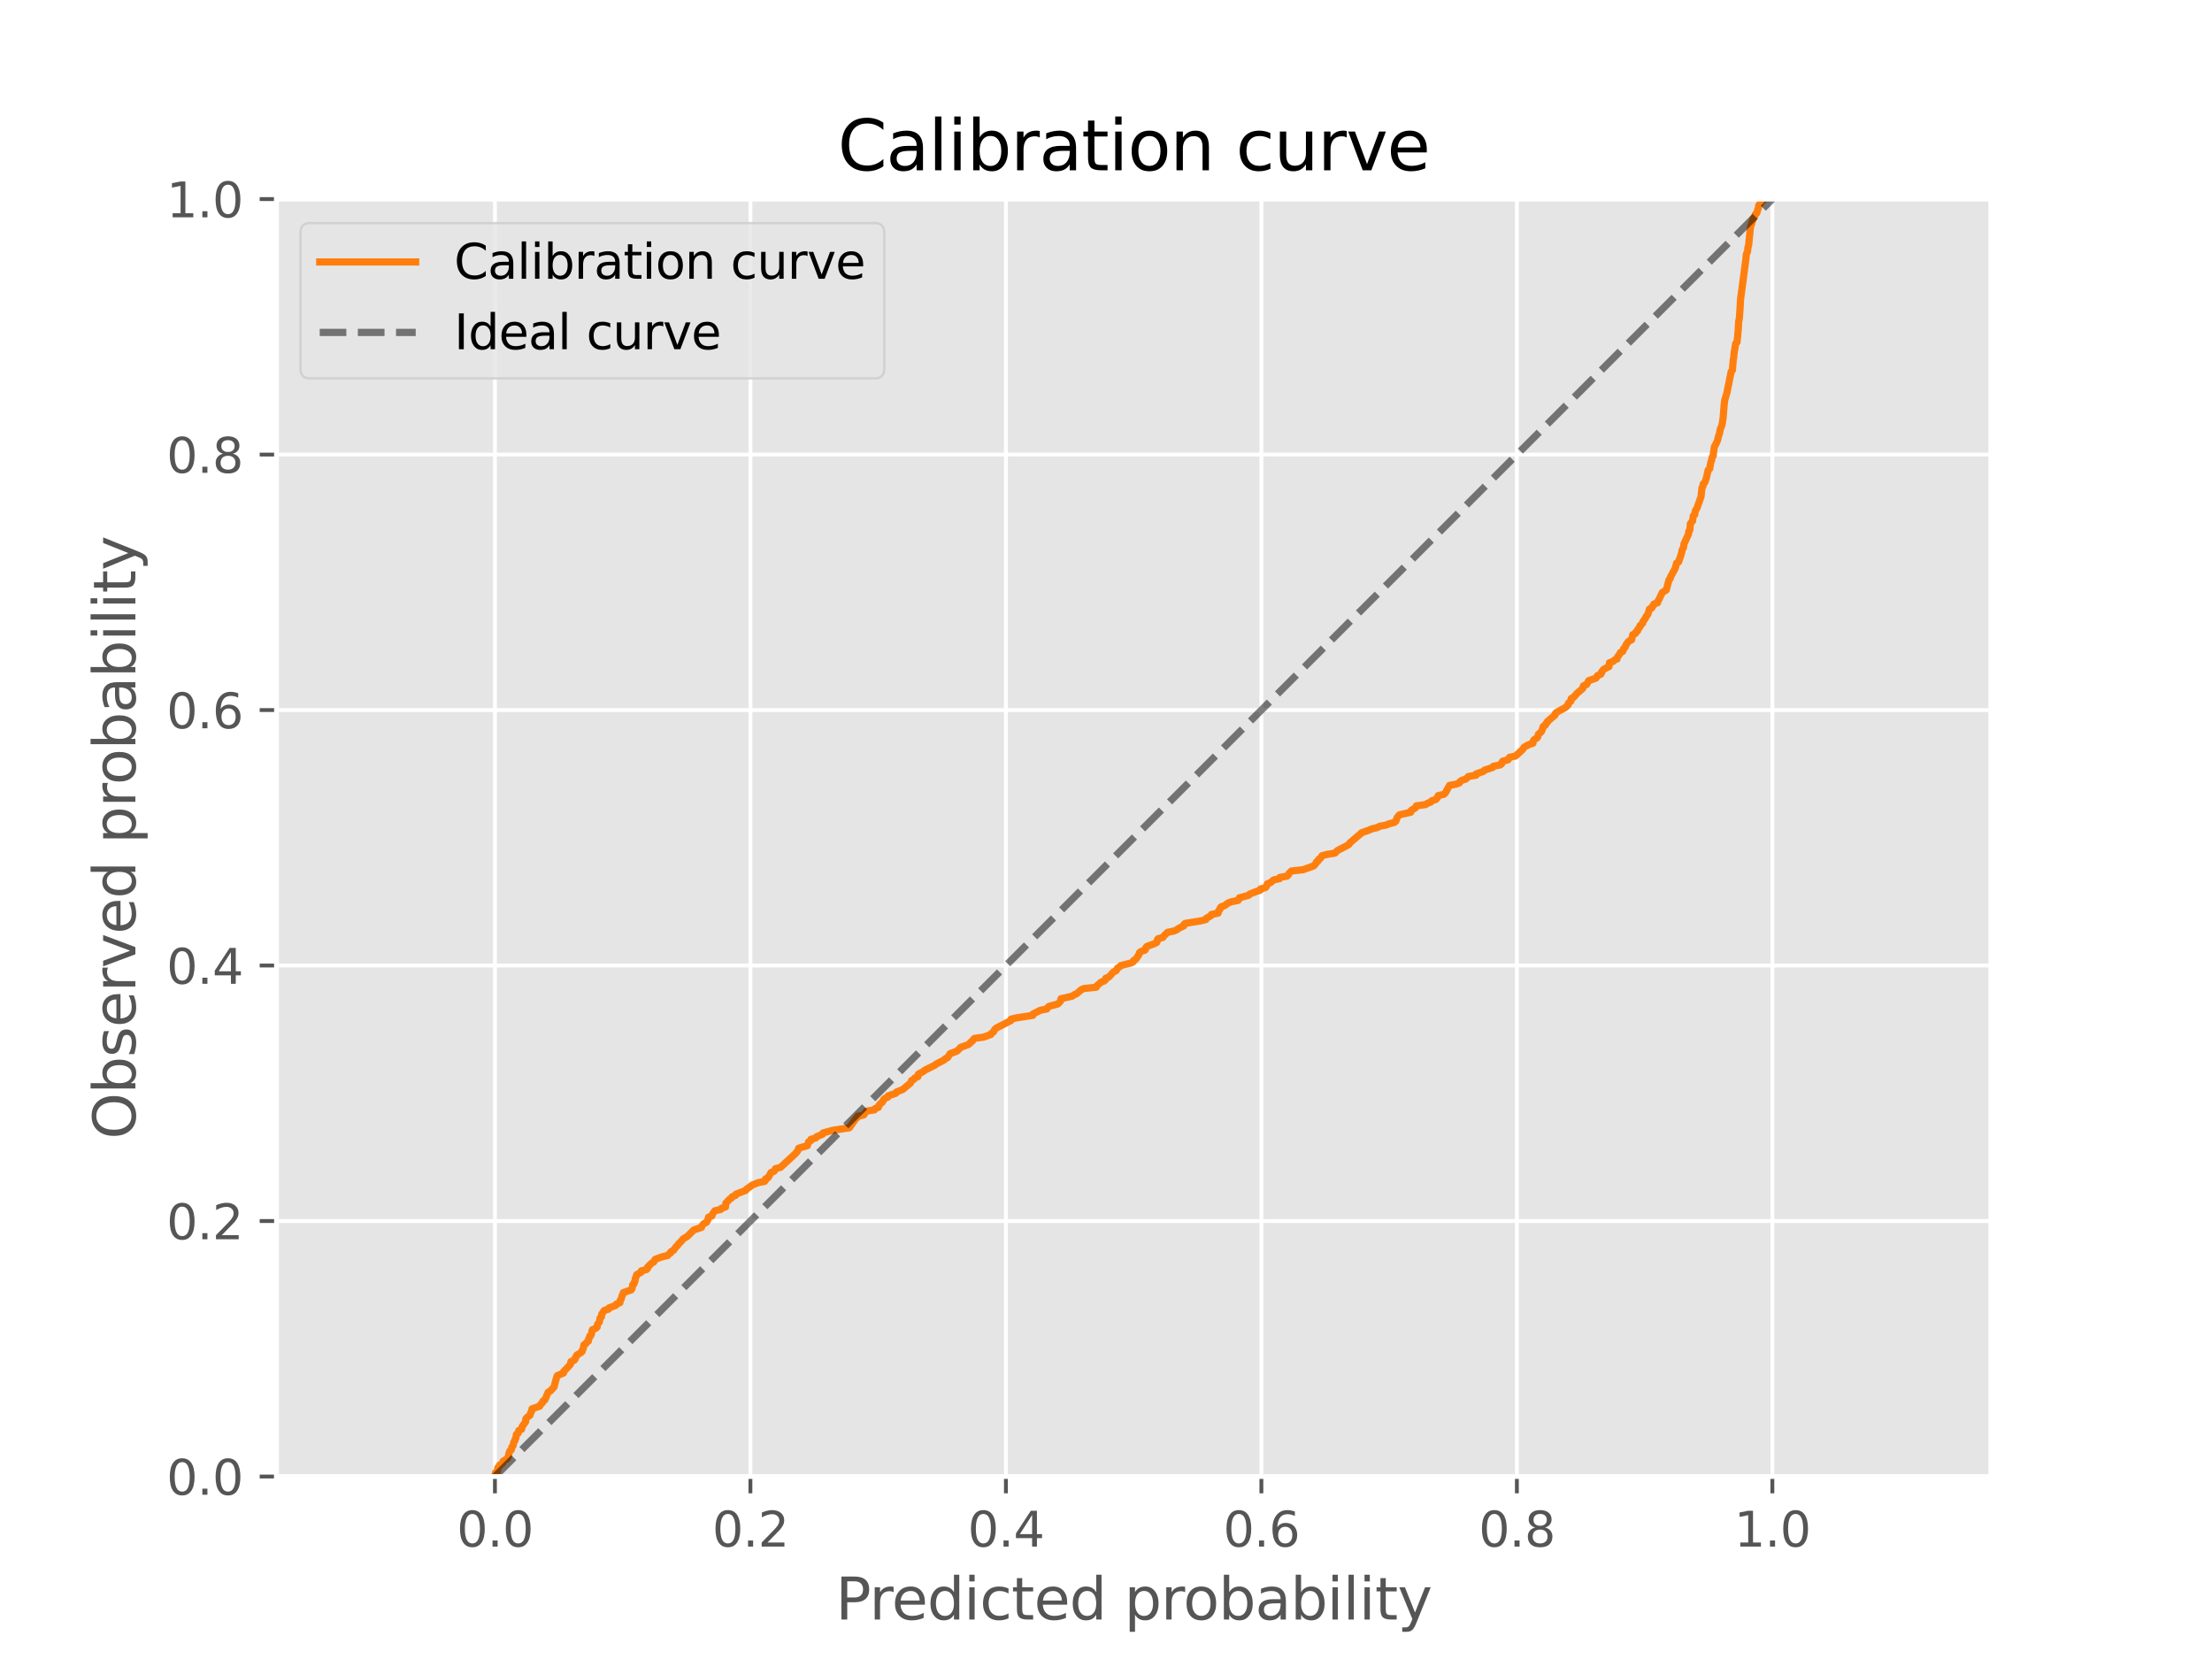 <?xml version="1.0" encoding="utf-8" standalone="no"?>
<!DOCTYPE svg PUBLIC "-//W3C//DTD SVG 1.1//EN"
  "http://www.w3.org/Graphics/SVG/1.1/DTD/svg11.dtd">
<svg xmlns:xlink="http://www.w3.org/1999/xlink" width="460.8pt" height="345.6pt" viewBox="0 0 460.8 345.6" xmlns="http://www.w3.org/2000/svg" version="1.1">
 <defs>
  <style type="text/css">*{stroke-linejoin: round; stroke-linecap: butt}</style>
 </defs>
 <g id="figure_1">
  <g id="patch_1">
   <path d="M 0 345.6 
L 460.8 345.6 
L 460.8 0 
L 0 0 
z
" style="fill: #ffffff"/>
  </g>
  <g id="axes_1">
   <g id="patch_2">
    <path d="M 57.6 307.584 
L 414.72 307.584 
L 414.72 41.472 
L 57.6 41.472 
z
" style="fill: #e5e5e5"/>
   </g>
   <g id="matplotlib.axis_1">
    <g id="xtick_1">
     <g id="line2d_1">
      <path d="M 103.104 307.584 
L 103.104 41.472 
" clip-path="url(#pbc86f57595)" style="fill: none; stroke: #ffffff; stroke-width: 0.8; stroke-linecap: square"/>
     </g>
     <g id="line2d_2">
      <defs>
       <path id="me78d2b397c" d="M 0 0 
L 0 3.5 
" style="stroke: #555555; stroke-width: 0.8"/>
      </defs>
      <g>
       <use xlink:href="#me78d2b397c" x="103.104" y="307.584" style="fill: #555555; stroke: #555555; stroke-width: 0.8"/>
      </g>
     </g>
     <g id="text_1">
      <!-- 0.0 -->
      <g style="fill: #555555" transform="translate(95.152 322.182)scale(0.1 -0.1)">
       <defs>
        <path id="DejaVuSans-30" d="M 2034 4250 
Q 1547 4250 1301 3770 
Q 1056 3291 1056 2328 
Q 1056 1369 1301 889 
Q 1547 409 2034 409 
Q 2525 409 2770 889 
Q 3016 1369 3016 2328 
Q 3016 3291 2770 3770 
Q 2525 4250 2034 4250 
z
M 2034 4750 
Q 2819 4750 3233 4129 
Q 3647 3509 3647 2328 
Q 3647 1150 3233 529 
Q 2819 -91 2034 -91 
Q 1250 -91 836 529 
Q 422 1150 422 2328 
Q 422 3509 836 4129 
Q 1250 4750 2034 4750 
z
" transform="scale(0.016)"/>
        <path id="DejaVuSans-2e" d="M 684 794 
L 1344 794 
L 1344 0 
L 684 0 
L 684 794 
z
" transform="scale(0.016)"/>
       </defs>
       <use xlink:href="#DejaVuSans-30"/>
       <use xlink:href="#DejaVuSans-2e" x="63.623"/>
       <use xlink:href="#DejaVuSans-30" x="95.41"/>
      </g>
     </g>
    </g>
    <g id="xtick_2">
     <g id="line2d_3">
      <path d="M 156.326 307.584 
L 156.326 41.472 
" clip-path="url(#pbc86f57595)" style="fill: none; stroke: #ffffff; stroke-width: 0.8; stroke-linecap: square"/>
     </g>
     <g id="line2d_4">
      <g>
       <use xlink:href="#me78d2b397c" x="156.326" y="307.584" style="fill: #555555; stroke: #555555; stroke-width: 0.8"/>
      </g>
     </g>
     <g id="text_2">
      <!-- 0.2 -->
      <g style="fill: #555555" transform="translate(148.375 322.182)scale(0.1 -0.1)">
       <defs>
        <path id="DejaVuSans-32" d="M 1228 531 
L 3431 531 
L 3431 0 
L 469 0 
L 469 531 
Q 828 903 1448 1529 
Q 2069 2156 2228 2338 
Q 2531 2678 2651 2914 
Q 2772 3150 2772 3378 
Q 2772 3750 2511 3984 
Q 2250 4219 1831 4219 
Q 1534 4219 1204 4116 
Q 875 4013 500 3803 
L 500 4441 
Q 881 4594 1212 4672 
Q 1544 4750 1819 4750 
Q 2544 4750 2975 4387 
Q 3406 4025 3406 3419 
Q 3406 3131 3298 2873 
Q 3191 2616 2906 2266 
Q 2828 2175 2409 1742 
Q 1991 1309 1228 531 
z
" transform="scale(0.016)"/>
       </defs>
       <use xlink:href="#DejaVuSans-30"/>
       <use xlink:href="#DejaVuSans-2e" x="63.623"/>
       <use xlink:href="#DejaVuSans-32" x="95.41"/>
      </g>
     </g>
    </g>
    <g id="xtick_3">
     <g id="line2d_5">
      <path d="M 209.549 307.584 
L 209.549 41.472 
" clip-path="url(#pbc86f57595)" style="fill: none; stroke: #ffffff; stroke-width: 0.8; stroke-linecap: square"/>
     </g>
     <g id="line2d_6">
      <g>
       <use xlink:href="#me78d2b397c" x="209.549" y="307.584" style="fill: #555555; stroke: #555555; stroke-width: 0.8"/>
      </g>
     </g>
     <g id="text_3">
      <!-- 0.4 -->
      <g style="fill: #555555" transform="translate(201.597 322.182)scale(0.1 -0.1)">
       <defs>
        <path id="DejaVuSans-34" d="M 2419 4116 
L 825 1625 
L 2419 1625 
L 2419 4116 
z
M 2253 4666 
L 3047 4666 
L 3047 1625 
L 3713 1625 
L 3713 1100 
L 3047 1100 
L 3047 0 
L 2419 0 
L 2419 1100 
L 313 1100 
L 313 1709 
L 2253 4666 
z
" transform="scale(0.016)"/>
       </defs>
       <use xlink:href="#DejaVuSans-30"/>
       <use xlink:href="#DejaVuSans-2e" x="63.623"/>
       <use xlink:href="#DejaVuSans-34" x="95.41"/>
      </g>
     </g>
    </g>
    <g id="xtick_4">
     <g id="line2d_7">
      <path d="M 262.771 307.584 
L 262.771 41.472 
" clip-path="url(#pbc86f57595)" style="fill: none; stroke: #ffffff; stroke-width: 0.8; stroke-linecap: square"/>
     </g>
     <g id="line2d_8">
      <g>
       <use xlink:href="#me78d2b397c" x="262.771" y="307.584" style="fill: #555555; stroke: #555555; stroke-width: 0.8"/>
      </g>
     </g>
     <g id="text_4">
      <!-- 0.6 -->
      <g style="fill: #555555" transform="translate(254.82 322.182)scale(0.1 -0.1)">
       <defs>
        <path id="DejaVuSans-36" d="M 2113 2584 
Q 1688 2584 1439 2293 
Q 1191 2003 1191 1497 
Q 1191 994 1439 701 
Q 1688 409 2113 409 
Q 2538 409 2786 701 
Q 3034 994 3034 1497 
Q 3034 2003 2786 2293 
Q 2538 2584 2113 2584 
z
M 3366 4563 
L 3366 3988 
Q 3128 4100 2886 4159 
Q 2644 4219 2406 4219 
Q 1781 4219 1451 3797 
Q 1122 3375 1075 2522 
Q 1259 2794 1537 2939 
Q 1816 3084 2150 3084 
Q 2853 3084 3261 2657 
Q 3669 2231 3669 1497 
Q 3669 778 3244 343 
Q 2819 -91 2113 -91 
Q 1303 -91 875 529 
Q 447 1150 447 2328 
Q 447 3434 972 4092 
Q 1497 4750 2381 4750 
Q 2619 4750 2861 4703 
Q 3103 4656 3366 4563 
z
" transform="scale(0.016)"/>
       </defs>
       <use xlink:href="#DejaVuSans-30"/>
       <use xlink:href="#DejaVuSans-2e" x="63.623"/>
       <use xlink:href="#DejaVuSans-36" x="95.41"/>
      </g>
     </g>
    </g>
    <g id="xtick_5">
     <g id="line2d_9">
      <path d="M 315.994 307.584 
L 315.994 41.472 
" clip-path="url(#pbc86f57595)" style="fill: none; stroke: #ffffff; stroke-width: 0.8; stroke-linecap: square"/>
     </g>
     <g id="line2d_10">
      <g>
       <use xlink:href="#me78d2b397c" x="315.994" y="307.584" style="fill: #555555; stroke: #555555; stroke-width: 0.8"/>
      </g>
     </g>
     <g id="text_5">
      <!-- 0.8 -->
      <g style="fill: #555555" transform="translate(308.042 322.182)scale(0.1 -0.1)">
       <defs>
        <path id="DejaVuSans-38" d="M 2034 2216 
Q 1584 2216 1326 1975 
Q 1069 1734 1069 1313 
Q 1069 891 1326 650 
Q 1584 409 2034 409 
Q 2484 409 2743 651 
Q 3003 894 3003 1313 
Q 3003 1734 2745 1975 
Q 2488 2216 2034 2216 
z
M 1403 2484 
Q 997 2584 770 2862 
Q 544 3141 544 3541 
Q 544 4100 942 4425 
Q 1341 4750 2034 4750 
Q 2731 4750 3128 4425 
Q 3525 4100 3525 3541 
Q 3525 3141 3298 2862 
Q 3072 2584 2669 2484 
Q 3125 2378 3379 2068 
Q 3634 1759 3634 1313 
Q 3634 634 3220 271 
Q 2806 -91 2034 -91 
Q 1263 -91 848 271 
Q 434 634 434 1313 
Q 434 1759 690 2068 
Q 947 2378 1403 2484 
z
M 1172 3481 
Q 1172 3119 1398 2916 
Q 1625 2713 2034 2713 
Q 2441 2713 2670 2916 
Q 2900 3119 2900 3481 
Q 2900 3844 2670 4047 
Q 2441 4250 2034 4250 
Q 1625 4250 1398 4047 
Q 1172 3844 1172 3481 
z
" transform="scale(0.016)"/>
       </defs>
       <use xlink:href="#DejaVuSans-30"/>
       <use xlink:href="#DejaVuSans-2e" x="63.623"/>
       <use xlink:href="#DejaVuSans-38" x="95.41"/>
      </g>
     </g>
    </g>
    <g id="xtick_6">
     <g id="line2d_11">
      <path d="M 369.216 307.584 
L 369.216 41.472 
" clip-path="url(#pbc86f57595)" style="fill: none; stroke: #ffffff; stroke-width: 0.8; stroke-linecap: square"/>
     </g>
     <g id="line2d_12">
      <g>
       <use xlink:href="#me78d2b397c" x="369.216" y="307.584" style="fill: #555555; stroke: #555555; stroke-width: 0.8"/>
      </g>
     </g>
     <g id="text_6">
      <!-- 1.0 -->
      <g style="fill: #555555" transform="translate(361.264 322.182)scale(0.1 -0.1)">
       <defs>
        <path id="DejaVuSans-31" d="M 794 531 
L 1825 531 
L 1825 4091 
L 703 3866 
L 703 4441 
L 1819 4666 
L 2450 4666 
L 2450 531 
L 3481 531 
L 3481 0 
L 794 0 
L 794 531 
z
" transform="scale(0.016)"/>
       </defs>
       <use xlink:href="#DejaVuSans-31"/>
       <use xlink:href="#DejaVuSans-2e" x="63.623"/>
       <use xlink:href="#DejaVuSans-30" x="95.41"/>
      </g>
     </g>
    </g>
    <g id="text_7">
     <!-- Predicted probability -->
     <g style="fill: #555555" transform="translate(174.078 337.38)scale(0.12 -0.12)">
      <defs>
       <path id="DejaVuSans-50" d="M 1259 4147 
L 1259 2394 
L 2053 2394 
Q 2494 2394 2734 2622 
Q 2975 2850 2975 3272 
Q 2975 3691 2734 3919 
Q 2494 4147 2053 4147 
L 1259 4147 
z
M 628 4666 
L 2053 4666 
Q 2838 4666 3239 4311 
Q 3641 3956 3641 3272 
Q 3641 2581 3239 2228 
Q 2838 1875 2053 1875 
L 1259 1875 
L 1259 0 
L 628 0 
L 628 4666 
z
" transform="scale(0.016)"/>
       <path id="DejaVuSans-72" d="M 2631 2963 
Q 2534 3019 2420 3045 
Q 2306 3072 2169 3072 
Q 1681 3072 1420 2755 
Q 1159 2438 1159 1844 
L 1159 0 
L 581 0 
L 581 3500 
L 1159 3500 
L 1159 2956 
Q 1341 3275 1631 3429 
Q 1922 3584 2338 3584 
Q 2397 3584 2469 3576 
Q 2541 3569 2628 3553 
L 2631 2963 
z
" transform="scale(0.016)"/>
       <path id="DejaVuSans-65" d="M 3597 1894 
L 3597 1613 
L 953 1613 
Q 991 1019 1311 708 
Q 1631 397 2203 397 
Q 2534 397 2845 478 
Q 3156 559 3463 722 
L 3463 178 
Q 3153 47 2828 -22 
Q 2503 -91 2169 -91 
Q 1331 -91 842 396 
Q 353 884 353 1716 
Q 353 2575 817 3079 
Q 1281 3584 2069 3584 
Q 2775 3584 3186 3129 
Q 3597 2675 3597 1894 
z
M 3022 2063 
Q 3016 2534 2758 2815 
Q 2500 3097 2075 3097 
Q 1594 3097 1305 2825 
Q 1016 2553 972 2059 
L 3022 2063 
z
" transform="scale(0.016)"/>
       <path id="DejaVuSans-64" d="M 2906 2969 
L 2906 4863 
L 3481 4863 
L 3481 0 
L 2906 0 
L 2906 525 
Q 2725 213 2448 61 
Q 2172 -91 1784 -91 
Q 1150 -91 751 415 
Q 353 922 353 1747 
Q 353 2572 751 3078 
Q 1150 3584 1784 3584 
Q 2172 3584 2448 3432 
Q 2725 3281 2906 2969 
z
M 947 1747 
Q 947 1113 1208 752 
Q 1469 391 1925 391 
Q 2381 391 2643 752 
Q 2906 1113 2906 1747 
Q 2906 2381 2643 2742 
Q 2381 3103 1925 3103 
Q 1469 3103 1208 2742 
Q 947 2381 947 1747 
z
" transform="scale(0.016)"/>
       <path id="DejaVuSans-69" d="M 603 3500 
L 1178 3500 
L 1178 0 
L 603 0 
L 603 3500 
z
M 603 4863 
L 1178 4863 
L 1178 4134 
L 603 4134 
L 603 4863 
z
" transform="scale(0.016)"/>
       <path id="DejaVuSans-63" d="M 3122 3366 
L 3122 2828 
Q 2878 2963 2633 3030 
Q 2388 3097 2138 3097 
Q 1578 3097 1268 2742 
Q 959 2388 959 1747 
Q 959 1106 1268 751 
Q 1578 397 2138 397 
Q 2388 397 2633 464 
Q 2878 531 3122 666 
L 3122 134 
Q 2881 22 2623 -34 
Q 2366 -91 2075 -91 
Q 1284 -91 818 406 
Q 353 903 353 1747 
Q 353 2603 823 3093 
Q 1294 3584 2113 3584 
Q 2378 3584 2631 3529 
Q 2884 3475 3122 3366 
z
" transform="scale(0.016)"/>
       <path id="DejaVuSans-74" d="M 1172 4494 
L 1172 3500 
L 2356 3500 
L 2356 3053 
L 1172 3053 
L 1172 1153 
Q 1172 725 1289 603 
Q 1406 481 1766 481 
L 2356 481 
L 2356 0 
L 1766 0 
Q 1100 0 847 248 
Q 594 497 594 1153 
L 594 3053 
L 172 3053 
L 172 3500 
L 594 3500 
L 594 4494 
L 1172 4494 
z
" transform="scale(0.016)"/>
       <path id="DejaVuSans-20" transform="scale(0.016)"/>
       <path id="DejaVuSans-70" d="M 1159 525 
L 1159 -1331 
L 581 -1331 
L 581 3500 
L 1159 3500 
L 1159 2969 
Q 1341 3281 1617 3432 
Q 1894 3584 2278 3584 
Q 2916 3584 3314 3078 
Q 3713 2572 3713 1747 
Q 3713 922 3314 415 
Q 2916 -91 2278 -91 
Q 1894 -91 1617 61 
Q 1341 213 1159 525 
z
M 3116 1747 
Q 3116 2381 2855 2742 
Q 2594 3103 2138 3103 
Q 1681 3103 1420 2742 
Q 1159 2381 1159 1747 
Q 1159 1113 1420 752 
Q 1681 391 2138 391 
Q 2594 391 2855 752 
Q 3116 1113 3116 1747 
z
" transform="scale(0.016)"/>
       <path id="DejaVuSans-6f" d="M 1959 3097 
Q 1497 3097 1228 2736 
Q 959 2375 959 1747 
Q 959 1119 1226 758 
Q 1494 397 1959 397 
Q 2419 397 2687 759 
Q 2956 1122 2956 1747 
Q 2956 2369 2687 2733 
Q 2419 3097 1959 3097 
z
M 1959 3584 
Q 2709 3584 3137 3096 
Q 3566 2609 3566 1747 
Q 3566 888 3137 398 
Q 2709 -91 1959 -91 
Q 1206 -91 779 398 
Q 353 888 353 1747 
Q 353 2609 779 3096 
Q 1206 3584 1959 3584 
z
" transform="scale(0.016)"/>
       <path id="DejaVuSans-62" d="M 3116 1747 
Q 3116 2381 2855 2742 
Q 2594 3103 2138 3103 
Q 1681 3103 1420 2742 
Q 1159 2381 1159 1747 
Q 1159 1113 1420 752 
Q 1681 391 2138 391 
Q 2594 391 2855 752 
Q 3116 1113 3116 1747 
z
M 1159 2969 
Q 1341 3281 1617 3432 
Q 1894 3584 2278 3584 
Q 2916 3584 3314 3078 
Q 3713 2572 3713 1747 
Q 3713 922 3314 415 
Q 2916 -91 2278 -91 
Q 1894 -91 1617 61 
Q 1341 213 1159 525 
L 1159 0 
L 581 0 
L 581 4863 
L 1159 4863 
L 1159 2969 
z
" transform="scale(0.016)"/>
       <path id="DejaVuSans-61" d="M 2194 1759 
Q 1497 1759 1228 1600 
Q 959 1441 959 1056 
Q 959 750 1161 570 
Q 1363 391 1709 391 
Q 2188 391 2477 730 
Q 2766 1069 2766 1631 
L 2766 1759 
L 2194 1759 
z
M 3341 1997 
L 3341 0 
L 2766 0 
L 2766 531 
Q 2569 213 2275 61 
Q 1981 -91 1556 -91 
Q 1019 -91 701 211 
Q 384 513 384 1019 
Q 384 1609 779 1909 
Q 1175 2209 1959 2209 
L 2766 2209 
L 2766 2266 
Q 2766 2663 2505 2880 
Q 2244 3097 1772 3097 
Q 1472 3097 1187 3025 
Q 903 2953 641 2809 
L 641 3341 
Q 956 3463 1253 3523 
Q 1550 3584 1831 3584 
Q 2591 3584 2966 3190 
Q 3341 2797 3341 1997 
z
" transform="scale(0.016)"/>
       <path id="DejaVuSans-6c" d="M 603 4863 
L 1178 4863 
L 1178 0 
L 603 0 
L 603 4863 
z
" transform="scale(0.016)"/>
       <path id="DejaVuSans-79" d="M 2059 -325 
Q 1816 -950 1584 -1140 
Q 1353 -1331 966 -1331 
L 506 -1331 
L 506 -850 
L 844 -850 
Q 1081 -850 1212 -737 
Q 1344 -625 1503 -206 
L 1606 56 
L 191 3500 
L 800 3500 
L 1894 763 
L 2988 3500 
L 3597 3500 
L 2059 -325 
z
" transform="scale(0.016)"/>
      </defs>
      <use xlink:href="#DejaVuSans-50"/>
      <use xlink:href="#DejaVuSans-72" x="58.553"/>
      <use xlink:href="#DejaVuSans-65" x="97.416"/>
      <use xlink:href="#DejaVuSans-64" x="158.939"/>
      <use xlink:href="#DejaVuSans-69" x="222.416"/>
      <use xlink:href="#DejaVuSans-63" x="250.199"/>
      <use xlink:href="#DejaVuSans-74" x="305.18"/>
      <use xlink:href="#DejaVuSans-65" x="344.389"/>
      <use xlink:href="#DejaVuSans-64" x="405.912"/>
      <use xlink:href="#DejaVuSans-20" x="469.389"/>
      <use xlink:href="#DejaVuSans-70" x="501.176"/>
      <use xlink:href="#DejaVuSans-72" x="564.652"/>
      <use xlink:href="#DejaVuSans-6f" x="603.516"/>
      <use xlink:href="#DejaVuSans-62" x="664.697"/>
      <use xlink:href="#DejaVuSans-61" x="728.174"/>
      <use xlink:href="#DejaVuSans-62" x="789.453"/>
      <use xlink:href="#DejaVuSans-69" x="852.93"/>
      <use xlink:href="#DejaVuSans-6c" x="880.713"/>
      <use xlink:href="#DejaVuSans-69" x="908.496"/>
      <use xlink:href="#DejaVuSans-74" x="936.279"/>
      <use xlink:href="#DejaVuSans-79" x="975.488"/>
     </g>
    </g>
   </g>
   <g id="matplotlib.axis_2">
    <g id="ytick_1">
     <g id="line2d_13">
      <path d="M 57.6 307.584 
L 414.72 307.584 
" clip-path="url(#pbc86f57595)" style="fill: none; stroke: #ffffff; stroke-width: 0.8; stroke-linecap: square"/>
     </g>
     <g id="line2d_14">
      <defs>
       <path id="md5ad0abe2d" d="M 0 0 
L -3.5 0 
" style="stroke: #555555; stroke-width: 0.8"/>
      </defs>
      <g>
       <use xlink:href="#md5ad0abe2d" x="57.6" y="307.584" style="fill: #555555; stroke: #555555; stroke-width: 0.8"/>
      </g>
     </g>
     <g id="text_8">
      <!-- 0.0 -->
      <g style="fill: #555555" transform="translate(34.697 311.383)scale(0.1 -0.1)">
       <use xlink:href="#DejaVuSans-30"/>
       <use xlink:href="#DejaVuSans-2e" x="63.623"/>
       <use xlink:href="#DejaVuSans-30" x="95.41"/>
      </g>
     </g>
    </g>
    <g id="ytick_2">
     <g id="line2d_15">
      <path d="M 57.6 254.362 
L 414.72 254.362 
" clip-path="url(#pbc86f57595)" style="fill: none; stroke: #ffffff; stroke-width: 0.8; stroke-linecap: square"/>
     </g>
     <g id="line2d_16">
      <g>
       <use xlink:href="#md5ad0abe2d" x="57.6" y="254.362" style="fill: #555555; stroke: #555555; stroke-width: 0.8"/>
      </g>
     </g>
     <g id="text_9">
      <!-- 0.2 -->
      <g style="fill: #555555" transform="translate(34.697 258.161)scale(0.1 -0.1)">
       <use xlink:href="#DejaVuSans-30"/>
       <use xlink:href="#DejaVuSans-2e" x="63.623"/>
       <use xlink:href="#DejaVuSans-32" x="95.41"/>
      </g>
     </g>
    </g>
    <g id="ytick_3">
     <g id="line2d_17">
      <path d="M 57.6 201.139 
L 414.72 201.139 
" clip-path="url(#pbc86f57595)" style="fill: none; stroke: #ffffff; stroke-width: 0.8; stroke-linecap: square"/>
     </g>
     <g id="line2d_18">
      <g>
       <use xlink:href="#md5ad0abe2d" x="57.6" y="201.139" style="fill: #555555; stroke: #555555; stroke-width: 0.8"/>
      </g>
     </g>
     <g id="text_10">
      <!-- 0.4 -->
      <g style="fill: #555555" transform="translate(34.697 204.938)scale(0.1 -0.1)">
       <use xlink:href="#DejaVuSans-30"/>
       <use xlink:href="#DejaVuSans-2e" x="63.623"/>
       <use xlink:href="#DejaVuSans-34" x="95.41"/>
      </g>
     </g>
    </g>
    <g id="ytick_4">
     <g id="line2d_19">
      <path d="M 57.6 147.917 
L 414.72 147.917 
" clip-path="url(#pbc86f57595)" style="fill: none; stroke: #ffffff; stroke-width: 0.8; stroke-linecap: square"/>
     </g>
     <g id="line2d_20">
      <g>
       <use xlink:href="#md5ad0abe2d" x="57.6" y="147.917" style="fill: #555555; stroke: #555555; stroke-width: 0.8"/>
      </g>
     </g>
     <g id="text_11">
      <!-- 0.6 -->
      <g style="fill: #555555" transform="translate(34.697 151.716)scale(0.1 -0.1)">
       <use xlink:href="#DejaVuSans-30"/>
       <use xlink:href="#DejaVuSans-2e" x="63.623"/>
       <use xlink:href="#DejaVuSans-36" x="95.41"/>
      </g>
     </g>
    </g>
    <g id="ytick_5">
     <g id="line2d_21">
      <path d="M 57.6 94.694 
L 414.72 94.694 
" clip-path="url(#pbc86f57595)" style="fill: none; stroke: #ffffff; stroke-width: 0.8; stroke-linecap: square"/>
     </g>
     <g id="line2d_22">
      <g>
       <use xlink:href="#md5ad0abe2d" x="57.6" y="94.694" style="fill: #555555; stroke: #555555; stroke-width: 0.8"/>
      </g>
     </g>
     <g id="text_12">
      <!-- 0.8 -->
      <g style="fill: #555555" transform="translate(34.697 98.494)scale(0.1 -0.1)">
       <use xlink:href="#DejaVuSans-30"/>
       <use xlink:href="#DejaVuSans-2e" x="63.623"/>
       <use xlink:href="#DejaVuSans-38" x="95.41"/>
      </g>
     </g>
    </g>
    <g id="ytick_6">
     <g id="line2d_23">
      <path d="M 57.6 41.472 
L 414.72 41.472 
" clip-path="url(#pbc86f57595)" style="fill: none; stroke: #ffffff; stroke-width: 0.8; stroke-linecap: square"/>
     </g>
     <g id="line2d_24">
      <g>
       <use xlink:href="#md5ad0abe2d" x="57.6" y="41.472" style="fill: #555555; stroke: #555555; stroke-width: 0.8"/>
      </g>
     </g>
     <g id="text_13">
      <!-- 1.0 -->
      <g style="fill: #555555" transform="translate(34.697 45.271)scale(0.1 -0.1)">
       <use xlink:href="#DejaVuSans-31"/>
       <use xlink:href="#DejaVuSans-2e" x="63.623"/>
       <use xlink:href="#DejaVuSans-30" x="95.41"/>
      </g>
     </g>
    </g>
    <g id="text_14">
     <!-- Observed probability -->
     <g style="fill: #555555" transform="translate(28.201 237.314)rotate(-90)scale(0.12 -0.12)">
      <defs>
       <path id="DejaVuSans-4f" d="M 2522 4238 
Q 1834 4238 1429 3725 
Q 1025 3213 1025 2328 
Q 1025 1447 1429 934 
Q 1834 422 2522 422 
Q 3209 422 3611 934 
Q 4013 1447 4013 2328 
Q 4013 3213 3611 3725 
Q 3209 4238 2522 4238 
z
M 2522 4750 
Q 3503 4750 4090 4092 
Q 4678 3434 4678 2328 
Q 4678 1225 4090 567 
Q 3503 -91 2522 -91 
Q 1538 -91 948 565 
Q 359 1222 359 2328 
Q 359 3434 948 4092 
Q 1538 4750 2522 4750 
z
" transform="scale(0.016)"/>
       <path id="DejaVuSans-73" d="M 2834 3397 
L 2834 2853 
Q 2591 2978 2328 3040 
Q 2066 3103 1784 3103 
Q 1356 3103 1142 2972 
Q 928 2841 928 2578 
Q 928 2378 1081 2264 
Q 1234 2150 1697 2047 
L 1894 2003 
Q 2506 1872 2764 1633 
Q 3022 1394 3022 966 
Q 3022 478 2636 193 
Q 2250 -91 1575 -91 
Q 1294 -91 989 -36 
Q 684 19 347 128 
L 347 722 
Q 666 556 975 473 
Q 1284 391 1588 391 
Q 1994 391 2212 530 
Q 2431 669 2431 922 
Q 2431 1156 2273 1281 
Q 2116 1406 1581 1522 
L 1381 1569 
Q 847 1681 609 1914 
Q 372 2147 372 2553 
Q 372 3047 722 3315 
Q 1072 3584 1716 3584 
Q 2034 3584 2315 3537 
Q 2597 3491 2834 3397 
z
" transform="scale(0.016)"/>
       <path id="DejaVuSans-76" d="M 191 3500 
L 800 3500 
L 1894 563 
L 2988 3500 
L 3597 3500 
L 2284 0 
L 1503 0 
L 191 3500 
z
" transform="scale(0.016)"/>
      </defs>
      <use xlink:href="#DejaVuSans-4f"/>
      <use xlink:href="#DejaVuSans-62" x="78.711"/>
      <use xlink:href="#DejaVuSans-73" x="142.188"/>
      <use xlink:href="#DejaVuSans-65" x="194.287"/>
      <use xlink:href="#DejaVuSans-72" x="255.811"/>
      <use xlink:href="#DejaVuSans-76" x="296.924"/>
      <use xlink:href="#DejaVuSans-65" x="356.104"/>
      <use xlink:href="#DejaVuSans-64" x="417.627"/>
      <use xlink:href="#DejaVuSans-20" x="481.104"/>
      <use xlink:href="#DejaVuSans-70" x="512.891"/>
      <use xlink:href="#DejaVuSans-72" x="576.367"/>
      <use xlink:href="#DejaVuSans-6f" x="615.23"/>
      <use xlink:href="#DejaVuSans-62" x="676.412"/>
      <use xlink:href="#DejaVuSans-61" x="739.889"/>
      <use xlink:href="#DejaVuSans-62" x="801.168"/>
      <use xlink:href="#DejaVuSans-69" x="864.645"/>
      <use xlink:href="#DejaVuSans-6c" x="892.428"/>
      <use xlink:href="#DejaVuSans-69" x="920.211"/>
      <use xlink:href="#DejaVuSans-74" x="947.994"/>
      <use xlink:href="#DejaVuSans-79" x="987.203"/>
     </g>
    </g>
   </g>
   <g id="line2d_25">
    <path d="M 103.128 307.318 
L 103.218 306.786 
L 103.628 306.52 
L 103.719 305.721 
L 104.054 305.455 
L 104.089 305.189 
L 104.566 304.923 
L 104.8 304.657 
L 104.809 304.391 
L 105.696 303.858 
L 105.931 303.326 
L 106.012 302.794 
L 106.214 302.262 
L 106.529 301.996 
L 106.616 301.463 
L 106.876 301.197 
L 107.043 300.399 
L 107.262 300.133 
L 107.28 299.867 
L 107.458 299.601 
L 107.582 298.802 
L 107.964 298.536 
L 108.07 298.004 
L 108.663 297.738 
L 108.77 297.206 
L 109.507 296.141 
L 109.529 295.609 
L 109.719 295.343 
L 110.418 294.811 
L 110.549 294.278 
L 110.74 294.012 
L 110.832 293.48 
L 112.42 292.948 
L 112.526 292.682 
L 113.044 292.15 
L 113.088 291.883 
L 113.521 291.617 
L 114.19 290.021 
L 114.654 289.754 
L 115.156 289.222 
L 115.404 288.956 
L 115.835 287.359 
L 115.98 286.827 
L 116.102 286.561 
L 117.384 286.029 
L 117.388 285.763 
L 118.654 284.432 
L 118.854 284.166 
L 118.934 283.634 
L 119.624 283.368 
L 119.829 283.102 
L 119.835 282.836 
L 120.068 282.569 
L 120.152 282.303 
L 121.02 281.771 
L 121.286 281.505 
L 121.316 281.239 
L 121.494 280.973 
L 121.633 280.174 
L 122.043 279.908 
L 122.203 279.642 
L 122.567 279.376 
L 122.646 278.844 
L 122.852 278.578 
L 122.865 278.312 
L 123.173 278.046 
L 123.321 277.247 
L 123.427 276.981 
L 124.122 276.715 
L 124.394 276.449 
L 124.459 275.917 
L 124.863 275.384 
L 124.994 274.586 
L 125.299 274.32 
L 125.331 273.788 
L 125.876 272.989 
L 126.767 272.723 
L 126.872 272.457 
L 128.29 271.925 
L 128.402 271.659 
L 129.134 271.393 
L 129.204 270.861 
L 129.415 270.594 
L 129.628 269.796 
L 129.817 269.53 
L 129.849 269.264 
L 131.462 268.732 
L 131.647 268.466 
L 131.775 267.933 
L 131.793 267.667 
L 132.111 267.401 
L 132.112 267.135 
L 132.298 266.869 
L 132.338 266.337 
L 132.575 265.804 
L 132.64 265.538 
L 133.59 265.006 
L 133.609 264.74 
L 134.685 264.474 
L 134.919 264.208 
L 134.923 263.942 
L 135.753 263.143 
L 136.199 262.877 
L 136.478 262.345 
L 137.937 261.813 
L 139.084 261.547 
L 139.303 261.281 
L 139.703 261.014 
L 139.777 260.748 
L 140.284 260.482 
L 140.864 259.684 
L 141.19 259.418 
L 141.314 259.152 
L 141.882 258.619 
L 142.31 258.087 
L 143.195 257.555 
L 144.528 256.224 
L 146.14 255.692 
L 146.183 255.426 
L 146.622 254.894 
L 147.183 254.628 
L 147.473 254.095 
L 147.605 253.563 
L 148.311 253.297 
L 148.36 253.031 
L 148.901 252.233 
L 150.103 251.967 
L 150.308 251.7 
L 151.136 251.434 
L 151.214 250.636 
L 151.963 249.838 
L 152.379 249.572 
L 152.524 249.305 
L 153.2 249.039 
L 153.308 248.773 
L 155.355 247.975 
L 155.535 247.709 
L 156.32 247.177 
L 156.614 246.91 
L 157.914 246.378 
L 159.28 246.112 
L 159.486 245.846 
L 159.487 245.58 
L 160.025 245.314 
L 160.625 244.249 
L 161.282 243.983 
L 161.546 243.451 
L 162.595 243.185 
L 165.763 240.258 
L 166.187 239.725 
L 166.378 239.193 
L 168.194 238.661 
L 168.441 237.863 
L 168.937 237.597 
L 168.943 237.33 
L 169.946 237.064 
L 170.119 236.798 
L 171.37 236.266 
L 171.474 236 
L 173.465 235.468 
L 176.932 234.935 
L 178.074 233.339 
L 178.227 233.073 
L 178.6 232.807 
L 178.66 232.54 
L 179.925 232.274 
L 180.496 231.476 
L 182.159 231.21 
L 182.296 230.944 
L 182.994 230.678 
L 183.015 230.412 
L 183.434 229.879 
L 183.812 229.613 
L 184.07 229.081 
L 184.344 228.815 
L 184.957 228.549 
L 185.017 228.283 
L 186.615 227.75 
L 186.756 227.484 
L 188.065 226.952 
L 189.67 225.622 
L 189.909 225.089 
L 190.401 224.823 
L 190.562 224.557 
L 191.225 224.291 
L 191.316 223.759 
L 192.322 223.226 
L 192.614 222.96 
L 194.755 221.896 
L 195.085 221.63 
L 196.636 220.831 
L 196.929 220.565 
L 197.417 220.299 
L 197.916 219.501 
L 199.36 218.969 
L 200.147 218.17 
L 201.623 217.638 
L 202.019 217.372 
L 202.207 217.106 
L 202.601 216.84 
L 202.721 216.574 
L 203.026 216.308 
L 204.951 216.041 
L 206.406 215.509 
L 206.554 215.243 
L 206.948 214.977 
L 207.236 214.445 
L 207.531 214.179 
L 210.613 212.582 
L 210.623 212.316 
L 211.671 212.05 
L 215.156 211.518 
L 215.167 211.251 
L 216.738 210.453 
L 218.082 210.187 
L 218.218 209.921 
L 218.497 209.655 
L 220.411 209.123 
L 220.908 208.59 
L 221.012 208.058 
L 223.348 207.526 
L 223.723 207.26 
L 224.304 206.994 
L 225.223 206.195 
L 225.768 205.929 
L 228.37 205.663 
L 228.463 205.397 
L 229.381 204.599 
L 230.063 204.333 
L 230.325 204.066 
L 230.334 203.8 
L 230.986 203.534 
L 231.959 202.47 
L 232.523 202.204 
L 232.804 201.671 
L 233.262 201.405 
L 233.486 201.139 
L 235.622 200.607 
L 236.097 200.341 
L 236.174 200.075 
L 236.63 199.809 
L 237.321 198.744 
L 237.358 198.478 
L 237.671 198.212 
L 238.492 197.946 
L 238.685 197.68 
L 238.687 197.414 
L 238.938 197.148 
L 240.411 196.615 
L 240.955 196.349 
L 241.084 196.083 
L 241.086 195.817 
L 241.246 195.551 
L 242.253 195.285 
L 242.414 195.019 
L 242.956 194.486 
L 243.241 194.22 
L 244.518 193.954 
L 245.169 193.688 
L 245.481 193.422 
L 246.583 192.89 
L 246.609 192.624 
L 246.908 192.358 
L 250.208 191.825 
L 251.207 191.559 
L 251.299 191.293 
L 252.261 190.761 
L 252.365 190.495 
L 253.746 190.229 
L 253.883 189.696 
L 254.142 189.43 
L 254.193 189.164 
L 254.411 188.898 
L 255.175 188.632 
L 255.84 188.1 
L 256.62 187.834 
L 257.923 187.567 
L 258.127 187.301 
L 258.166 187.035 
L 260.116 186.503 
L 260.358 186.237 
L 261.733 185.705 
L 262.533 185.439 
L 262.607 185.172 
L 263.609 184.906 
L 263.852 184.64 
L 264.016 184.108 
L 264.721 183.842 
L 265.306 183.31 
L 266.564 183.044 
L 266.618 182.777 
L 268.13 182.511 
L 268.393 182.245 
L 268.493 181.979 
L 269.032 181.447 
L 271.441 181.181 
L 273.672 180.382 
L 274.149 179.85 
L 274.223 179.584 
L 274.608 179.318 
L 274.671 179.052 
L 275.076 178.786 
L 275.409 178.254 
L 276.438 177.987 
L 278.109 177.721 
L 278.606 177.189 
L 280.665 176.125 
L 281.047 175.859 
L 281.181 175.592 
L 283.38 173.73 
L 283.672 173.464 
L 285.19 172.931 
L 285.783 172.665 
L 286.923 172.399 
L 287.384 172.133 
L 288.808 171.867 
L 289.39 171.601 
L 290.456 171.335 
L 290.784 171.069 
L 291.066 170.27 
L 291.539 169.738 
L 293.887 169.206 
L 293.898 168.94 
L 294.153 168.674 
L 294.718 168.407 
L 294.98 168.141 
L 295.045 167.875 
L 296.985 167.609 
L 297.367 167.343 
L 298.091 167.077 
L 298.261 166.811 
L 299.13 166.545 
L 299.539 166.012 
L 299.587 165.746 
L 300.759 165.48 
L 301.073 165.214 
L 301.954 163.617 
L 303.361 163.351 
L 304.023 163.085 
L 304.151 162.819 
L 304.541 162.553 
L 305.376 162.287 
L 305.918 161.755 
L 307.492 161.489 
L 307.513 161.222 
L 309.032 160.69 
L 309.26 160.424 
L 310.925 159.892 
L 311.095 159.626 
L 312.497 159.36 
L 312.838 159.094 
L 312.845 158.827 
L 313.051 158.561 
L 314.147 158.295 
L 314.458 157.763 
L 315.711 157.497 
L 317.162 156.166 
L 317.522 155.634 
L 318.525 155.102 
L 319.339 154.836 
L 319.425 154.303 
L 319.641 154.037 
L 320.145 153.771 
L 320.35 153.505 
L 320.468 152.973 
L 321.082 152.441 
L 321.319 151.908 
L 321.453 151.376 
L 321.9 151.11 
L 321.964 150.844 
L 322.264 150.578 
L 322.35 150.312 
L 323.606 149.247 
L 323.925 148.981 
L 323.961 148.715 
L 324.176 148.449 
L 326.111 147.385 
L 326.672 146.852 
L 326.686 146.586 
L 326.881 146.32 
L 327.259 146.054 
L 327.318 145.522 
L 327.809 145.256 
L 328.499 144.457 
L 329.732 143.393 
L 329.745 143.127 
L 329.869 142.861 
L 330.52 142.595 
L 330.948 141.796 
L 332.479 141.264 
L 332.793 140.732 
L 333.459 140.466 
L 333.636 140.2 
L 333.663 139.933 
L 334.103 139.401 
L 335.185 138.869 
L 335.277 138.071 
L 336.008 137.805 
L 336.264 137.538 
L 336.866 137.272 
L 336.867 137.006 
L 337.448 136.208 
L 337.55 135.942 
L 338.071 135.676 
L 338.209 135.143 
L 338.532 134.877 
L 338.711 134.345 
L 339.1 133.813 
L 339.328 133.547 
L 339.896 133.281 
L 340.126 132.216 
L 340.695 131.95 
L 340.758 131.684 
L 341.152 131.418 
L 341.155 131.152 
L 341.618 130.62 
L 341.626 130.353 
L 342.197 129.821 
L 342.233 129.555 
L 342.777 128.757 
L 342.871 128.491 
L 343.285 127.958 
L 343.606 126.894 
L 344.129 126.628 
L 344.189 126.362 
L 344.455 126.096 
L 344.528 125.83 
L 345.315 125.563 
L 345.35 125.297 
L 345.645 124.765 
L 346.277 123.434 
L 347.116 122.902 
L 347.696 120.773 
L 347.954 120.507 
L 347.97 120.241 
L 348.981 118.378 
L 349.266 117.314 
L 349.696 117.048 
L 349.851 116.516 
L 350.057 115.983 
L 350.302 115.185 
L 350.41 114.653 
L 350.491 114.387 
L 350.688 114.121 
L 350.797 113.322 
L 351.779 111.193 
L 351.81 110.661 
L 352.034 110.395 
L 352.14 109.064 
L 352.594 108.532 
L 352.735 107.468 
L 353.042 107.202 
L 353.167 106.403 
L 353.501 105.871 
L 354.352 103.476 
L 354.552 101.613 
L 354.746 101.347 
L 354.801 100.815 
L 355.116 100.549 
L 355.418 99.751 
L 355.856 97.888 
L 356.175 97.622 
L 356.288 96.823 
L 356.403 96.291 
L 356.597 95.759 
L 356.676 95.227 
L 356.891 94.961 
L 356.935 94.428 
L 357.057 93.63 
L 357.119 93.098 
L 357.42 92.566 
L 357.781 91.767 
L 357.972 90.969 
L 358.232 90.17 
L 358.371 89.372 
L 358.62 88.84 
L 358.762 88.308 
L 358.965 86.977 
L 359.178 84.316 
L 359.314 83.252 
L 359.729 81.921 
L 360.641 77.397 
L 360.89 77.131 
L 361.06 75.002 
L 361.16 74.47 
L 361.26 73.405 
L 361.407 72.607 
L 361.527 71.809 
L 361.576 71.543 
L 361.858 71.277 
L 361.987 69.946 
L 362.095 68.882 
L 362.197 67.019 
L 362.35 66.22 
L 362.529 63.559 
L 362.597 62.229 
L 362.716 61.43 
L 363.662 54.245 
L 363.806 52.915 
L 364.058 52.383 
L 364.113 51.584 
L 364.276 51.052 
L 364.354 50.254 
L 364.661 47.326 
L 364.802 46.794 
L 364.943 46.528 
L 364.95 46.262 
L 365.216 45.73 
L 365.247 45.464 
L 365.5 45.198 
L 365.671 44.665 
L 365.96 44.399 
L 366.364 43.069 
L 366.365 42.803 
L 366.797 42.27 
L 366.808 42.004 
L 367.27 41.738 
L 367.333 41.472 
L 367.333 41.472 
" clip-path="url(#pbc86f57595)" style="fill: none; stroke: #ff7f0e; stroke-width: 1.5; stroke-linecap: square"/>
   </g>
   <g id="line2d_26">
    <path d="M 103.104 307.584 
L 369.216 41.472 
" clip-path="url(#pbc86f57595)" style="fill: none; stroke-dasharray: 5.55,2.4; stroke-dashoffset: 0; stroke: #000000; stroke-opacity: 0.5; stroke-width: 1.5"/>
   </g>
   <g id="patch_3">
    <path d="M 57.6 307.584 
L 57.6 41.472 
" style="fill: none; stroke: #ffffff; stroke-linejoin: miter; stroke-linecap: square"/>
   </g>
   <g id="patch_4">
    <path d="M 414.72 307.584 
L 414.72 41.472 
" style="fill: none; stroke: #ffffff; stroke-linejoin: miter; stroke-linecap: square"/>
   </g>
   <g id="patch_5">
    <path d="M 57.6 307.584 
L 414.72 307.584 
" style="fill: none; stroke: #ffffff; stroke-linejoin: miter; stroke-linecap: square"/>
   </g>
   <g id="patch_6">
    <path d="M 57.6 41.472 
L 414.72 41.472 
" style="fill: none; stroke: #ffffff; stroke-linejoin: miter; stroke-linecap: square"/>
   </g>
   <g id="text_15">
    <!-- Calibration curve -->
    <g transform="translate(174.524 35.472)scale(0.144 -0.144)">
     <defs>
      <path id="DejaVuSans-43" d="M 4122 4306 
L 4122 3641 
Q 3803 3938 3442 4084 
Q 3081 4231 2675 4231 
Q 1875 4231 1450 3742 
Q 1025 3253 1025 2328 
Q 1025 1406 1450 917 
Q 1875 428 2675 428 
Q 3081 428 3442 575 
Q 3803 722 4122 1019 
L 4122 359 
Q 3791 134 3420 21 
Q 3050 -91 2638 -91 
Q 1578 -91 968 557 
Q 359 1206 359 2328 
Q 359 3453 968 4101 
Q 1578 4750 2638 4750 
Q 3056 4750 3426 4639 
Q 3797 4528 4122 4306 
z
" transform="scale(0.016)"/>
      <path id="DejaVuSans-6e" d="M 3513 2113 
L 3513 0 
L 2938 0 
L 2938 2094 
Q 2938 2591 2744 2837 
Q 2550 3084 2163 3084 
Q 1697 3084 1428 2787 
Q 1159 2491 1159 1978 
L 1159 0 
L 581 0 
L 581 3500 
L 1159 3500 
L 1159 2956 
Q 1366 3272 1645 3428 
Q 1925 3584 2291 3584 
Q 2894 3584 3203 3211 
Q 3513 2838 3513 2113 
z
" transform="scale(0.016)"/>
      <path id="DejaVuSans-75" d="M 544 1381 
L 544 3500 
L 1119 3500 
L 1119 1403 
Q 1119 906 1312 657 
Q 1506 409 1894 409 
Q 2359 409 2629 706 
Q 2900 1003 2900 1516 
L 2900 3500 
L 3475 3500 
L 3475 0 
L 2900 0 
L 2900 538 
Q 2691 219 2414 64 
Q 2138 -91 1772 -91 
Q 1169 -91 856 284 
Q 544 659 544 1381 
z
M 1991 3584 
L 1991 3584 
z
" transform="scale(0.016)"/>
     </defs>
     <use xlink:href="#DejaVuSans-43"/>
     <use xlink:href="#DejaVuSans-61" x="69.824"/>
     <use xlink:href="#DejaVuSans-6c" x="131.104"/>
     <use xlink:href="#DejaVuSans-69" x="158.887"/>
     <use xlink:href="#DejaVuSans-62" x="186.67"/>
     <use xlink:href="#DejaVuSans-72" x="250.146"/>
     <use xlink:href="#DejaVuSans-61" x="291.26"/>
     <use xlink:href="#DejaVuSans-74" x="352.539"/>
     <use xlink:href="#DejaVuSans-69" x="391.748"/>
     <use xlink:href="#DejaVuSans-6f" x="419.531"/>
     <use xlink:href="#DejaVuSans-6e" x="480.713"/>
     <use xlink:href="#DejaVuSans-20" x="544.092"/>
     <use xlink:href="#DejaVuSans-63" x="575.879"/>
     <use xlink:href="#DejaVuSans-75" x="630.859"/>
     <use xlink:href="#DejaVuSans-72" x="694.238"/>
     <use xlink:href="#DejaVuSans-76" x="735.352"/>
     <use xlink:href="#DejaVuSans-65" x="794.531"/>
    </g>
   </g>
   <g id="legend_1">
    <g id="patch_7">
     <path d="M 64.6 78.828 
L 182.206 78.828 
Q 184.206 78.828 184.206 76.828 
L 184.206 48.472 
Q 184.206 46.472 182.206 46.472 
L 64.6 46.472 
Q 62.6 46.472 62.6 48.472 
L 62.6 76.828 
Q 62.6 78.828 64.6 78.828 
z
" style="fill: #e5e5e5; opacity: 0.8; stroke: #cccccc; stroke-width: 0.5; stroke-linejoin: miter"/>
    </g>
    <g id="line2d_27">
     <path d="M 66.6 54.57 
L 76.6 54.57 
L 86.6 54.57 
" style="fill: none; stroke: #ff7f0e; stroke-width: 1.5; stroke-linecap: square"/>
    </g>
    <g id="text_16">
     <!-- Calibration curve -->
     <g transform="translate(94.6 58.07)scale(0.1 -0.1)">
      <use xlink:href="#DejaVuSans-43"/>
      <use xlink:href="#DejaVuSans-61" x="69.824"/>
      <use xlink:href="#DejaVuSans-6c" x="131.104"/>
      <use xlink:href="#DejaVuSans-69" x="158.887"/>
      <use xlink:href="#DejaVuSans-62" x="186.67"/>
      <use xlink:href="#DejaVuSans-72" x="250.146"/>
      <use xlink:href="#DejaVuSans-61" x="291.26"/>
      <use xlink:href="#DejaVuSans-74" x="352.539"/>
      <use xlink:href="#DejaVuSans-69" x="391.748"/>
      <use xlink:href="#DejaVuSans-6f" x="419.531"/>
      <use xlink:href="#DejaVuSans-6e" x="480.713"/>
      <use xlink:href="#DejaVuSans-20" x="544.092"/>
      <use xlink:href="#DejaVuSans-63" x="575.879"/>
      <use xlink:href="#DejaVuSans-75" x="630.859"/>
      <use xlink:href="#DejaVuSans-72" x="694.238"/>
      <use xlink:href="#DejaVuSans-76" x="735.352"/>
      <use xlink:href="#DejaVuSans-65" x="794.531"/>
     </g>
    </g>
    <g id="line2d_28">
     <path d="M 66.6 69.249 
L 76.6 69.249 
L 86.6 69.249 
" style="fill: none; stroke-dasharray: 5.55,2.4; stroke-dashoffset: 0; stroke: #000000; stroke-opacity: 0.5; stroke-width: 1.5"/>
    </g>
    <g id="text_17">
     <!-- Ideal curve -->
     <g transform="translate(94.6 72.749)scale(0.1 -0.1)">
      <defs>
       <path id="DejaVuSans-49" d="M 628 4666 
L 1259 4666 
L 1259 0 
L 628 0 
L 628 4666 
z
" transform="scale(0.016)"/>
      </defs>
      <use xlink:href="#DejaVuSans-49"/>
      <use xlink:href="#DejaVuSans-64" x="29.492"/>
      <use xlink:href="#DejaVuSans-65" x="92.969"/>
      <use xlink:href="#DejaVuSans-61" x="154.492"/>
      <use xlink:href="#DejaVuSans-6c" x="215.771"/>
      <use xlink:href="#DejaVuSans-20" x="243.555"/>
      <use xlink:href="#DejaVuSans-63" x="275.342"/>
      <use xlink:href="#DejaVuSans-75" x="330.322"/>
      <use xlink:href="#DejaVuSans-72" x="393.701"/>
      <use xlink:href="#DejaVuSans-76" x="434.814"/>
      <use xlink:href="#DejaVuSans-65" x="493.994"/>
     </g>
    </g>
   </g>
  </g>
 </g>
 <defs>
  <clipPath id="pbc86f57595">
   <rect x="57.6" y="41.472" width="357.12" height="266.112"/>
  </clipPath>
 </defs>
</svg>
